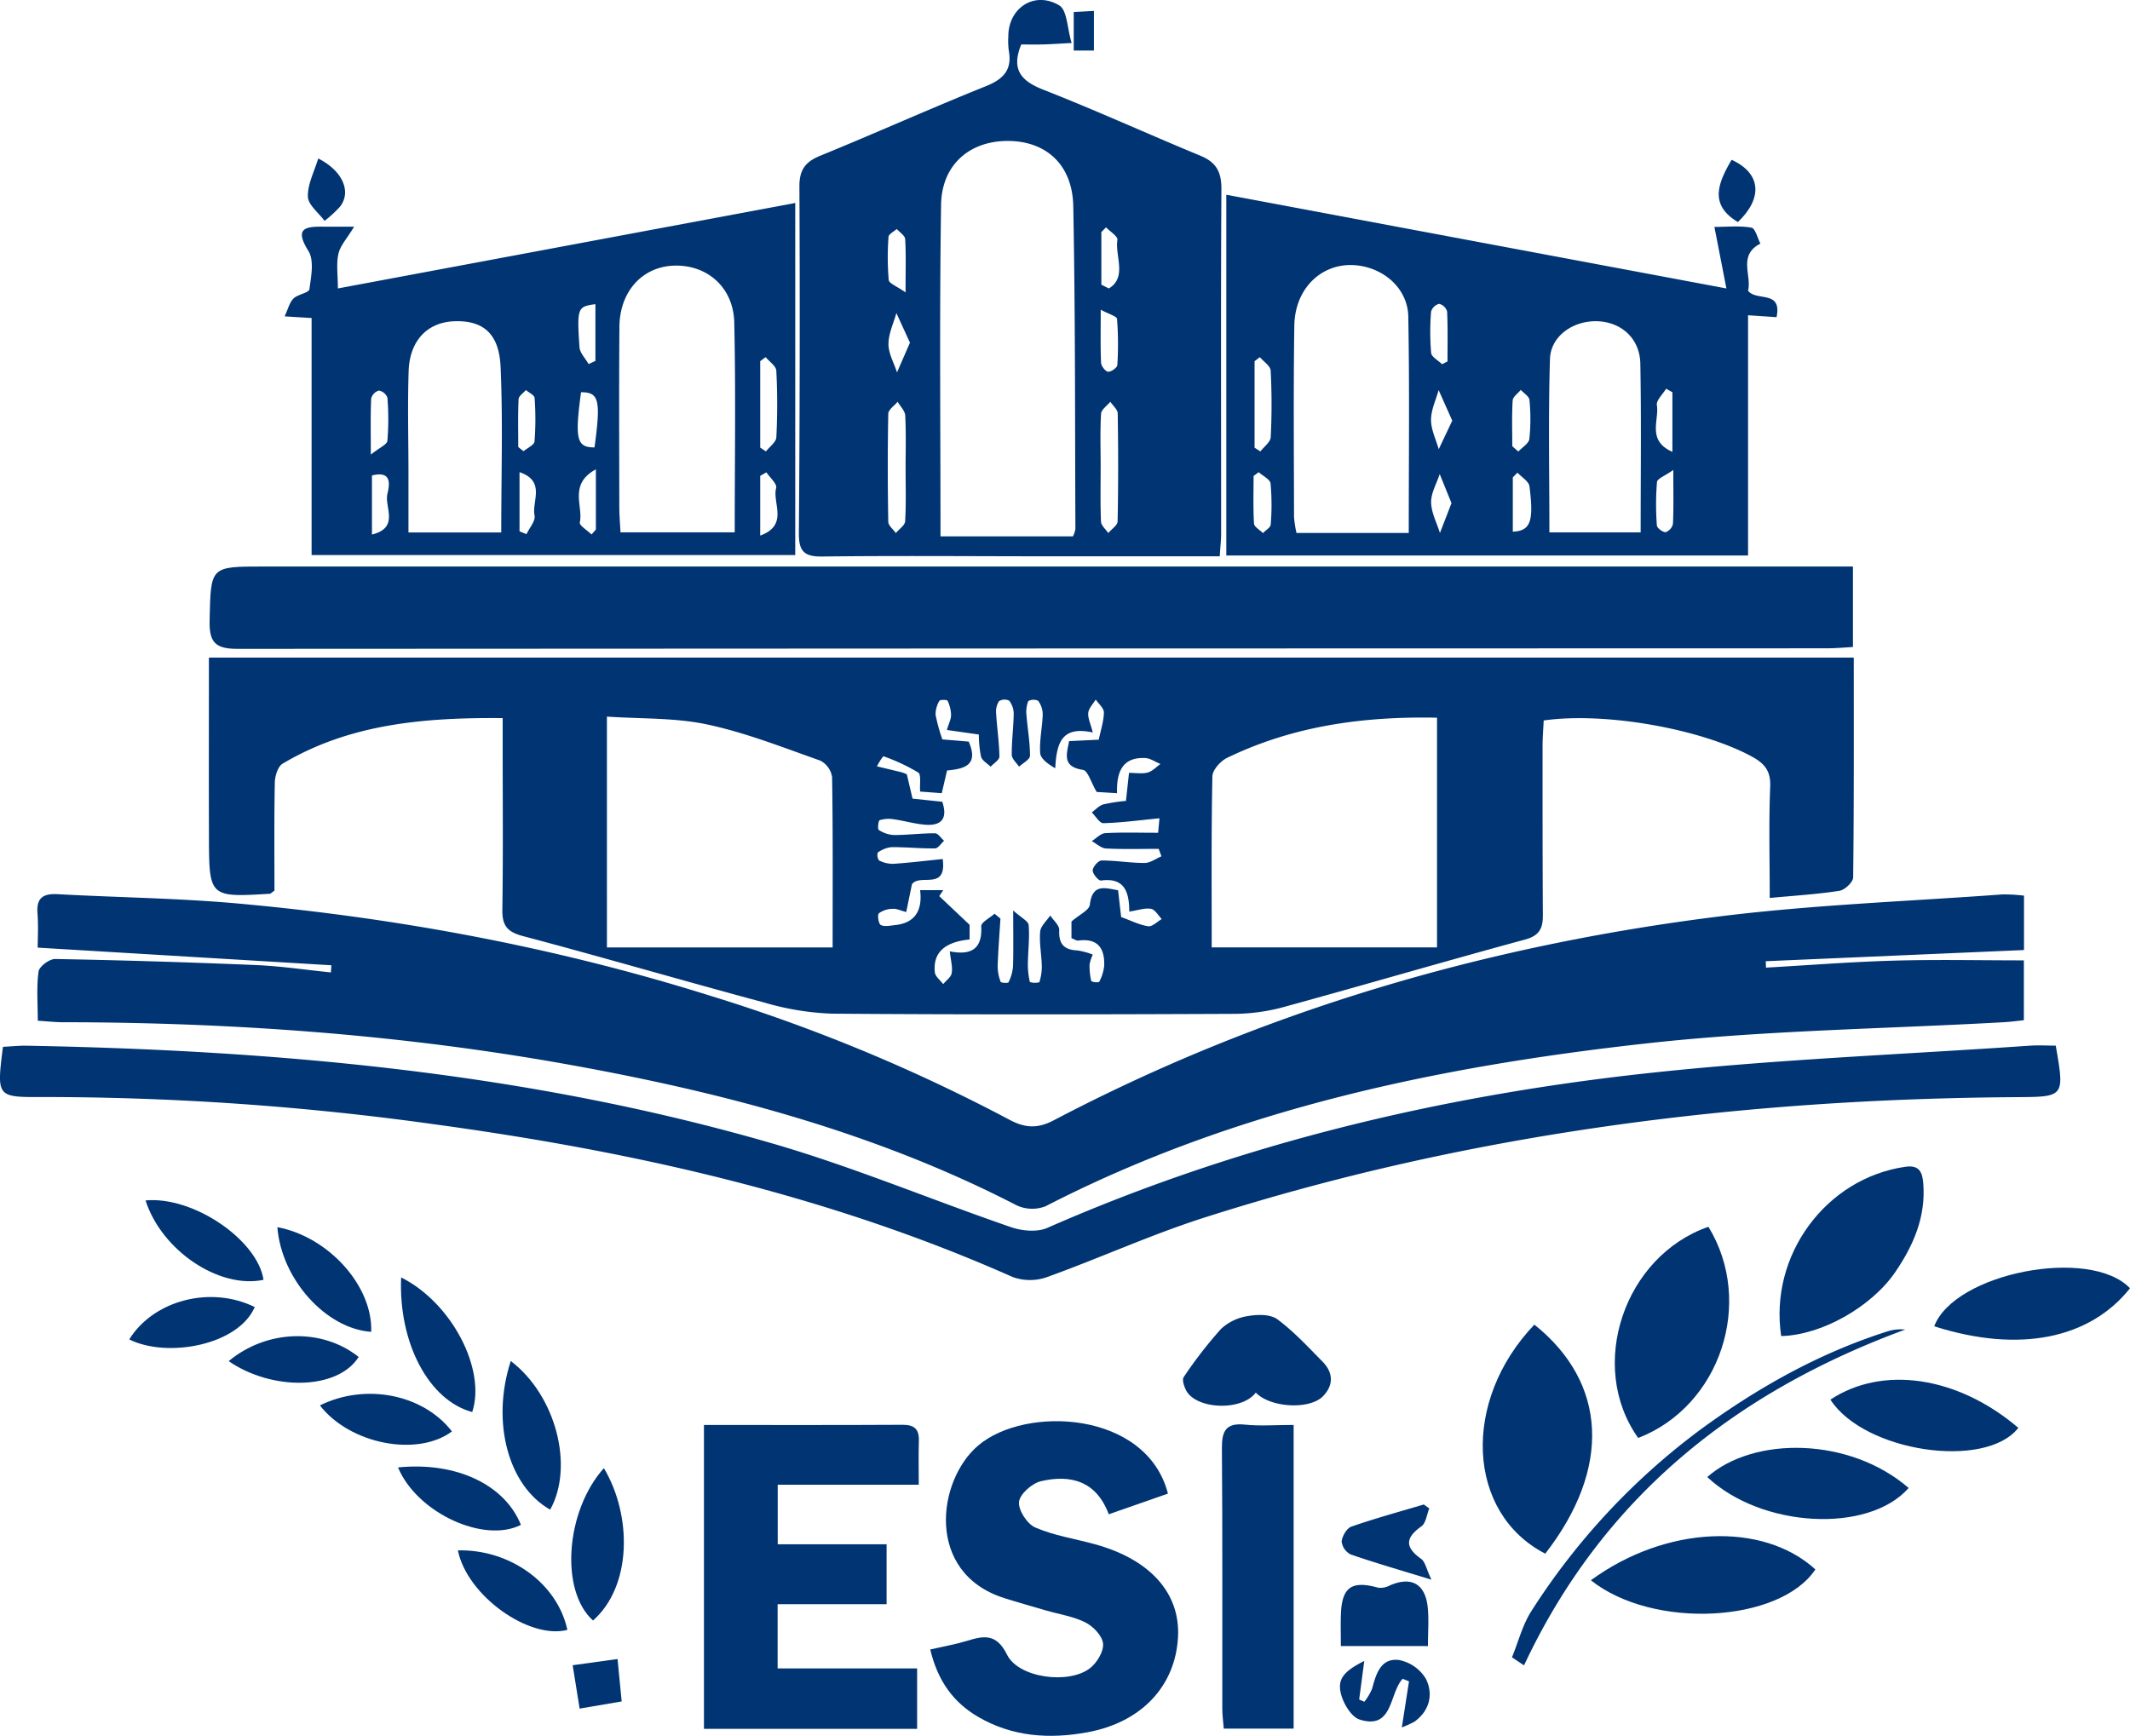 <svg xmlns="http://www.w3.org/2000/svg" width="541.235" height="441.17" viewBox="0 0 541.235 441.17">
  <g id="Group_5461" data-name="Group 5461" transform="translate(-191.766 -4530)">
    <path id="Path_1663" data-name="Path 1663" d="M456.117,203.472c0-9.976-.259-19.148.121-28.294.165-4-1.437-5.883-4.657-7.639-12.8-6.982-37.216-11.425-52.9-9.176-.1,2.14-.285,4.405-.286,6.672-.007,14.277-.008,28.555.073,42.833.019,3.288-.846,5.178-4.511,6.172-20.313,5.512-40.514,11.437-60.812,17.009a49.092,49.092,0,0,1-12.629,1.876c-34.221.149-68.444.215-102.663-.045a69.34,69.34,0,0,1-17.164-2.81c-20.509-5.5-40.89-11.48-61.415-16.917-4.064-1.076-5.261-2.751-5.2-6.761.21-13.885.082-27.774.082-41.661v-6.974c-19.991-.154-38.833,1.433-55.914,11.582-1.211.72-1.953,3.134-1.986,4.78-.185,9.328-.09,18.664-.09,27.491-.846.594-.992.784-1.148.793-15.362.933-15.456.877-15.5-14.384-.045-15.04-.009-30.081-.009-45.636h417.96c0,18.783.067,37.33-.155,55.873-.014,1.193-2.126,3.181-3.483,3.395-5.567.876-11.222,1.208-17.708,1.822M160.644,216.044H218c0-14.767.09-29.02-.135-43.267a5.669,5.669,0,0,0-3.008-4.213c-9.493-3.352-18.952-7.1-28.75-9.191-8.19-1.743-16.824-1.4-25.465-1.993Zm210.929-58.387c-18.909-.377-36.661,2.128-53.342,10.209-1.667.808-3.7,3.065-3.737,4.686-.291,14.41-.169,28.828-.169,43.485h57.248ZM293.38,206.95c-.034-4.9-1.121-8.739-7.187-7.906-.63.087-2.134-1.7-2.111-2.585s1.437-2.506,2.244-2.508c3.652-.009,7.3.633,10.956.626,1.424,0,2.846-1.093,4.27-1.688l-.7-1.9c-4.463,0-8.932.139-13.383-.09-1.235-.063-2.413-1.218-3.617-1.872,1.136-.707,2.242-1.952,3.416-2.02,4.214-.248,8.45-.1,13.438-.1.069-.739.212-2.275.344-3.679-5.187.5-9.716,1.121-14.256,1.24-.957.025-1.961-1.782-2.944-2.746.971-.7,1.849-1.714,2.931-2.027a41.919,41.919,0,0,1,5.751-.884c.27-2.484.5-4.566.775-7.13,1.748,0,3.342.29,4.755-.089,1.188-.319,2.167-1.418,3.237-2.172-1.309-.528-2.6-1.459-3.929-1.514-5.826-.242-7.266,3.661-7.1,8.942l-5.175-.317c-1.457-2.467-2.255-5.422-3.476-5.609-5.263-.8-4.213-3.829-3.524-7.313l7.523-.363c.5-2.419,1.269-4.662,1.308-6.918.018-1.083-1.339-2.19-2.074-3.287-.67,1.121-1.776,2.2-1.9,3.376-.139,1.35.6,2.789,1.157,5-7.94-1.755-9.211,2.7-9.545,9.095-1.954-1.142-3.741-2.47-3.833-3.905-.205-3.239.551-6.526.654-9.8a5.883,5.883,0,0,0-1.161-3.449,2.805,2.805,0,0,0-2.512.082,7.356,7.356,0,0,0-.462,3.5c.264,3.47.906,6.928.9,10.389,0,.933-1.8,1.861-2.773,2.791-.653-1-1.849-2-1.859-3.009-.039-3.484.44-6.972.492-10.462a5.426,5.426,0,0,0-1.147-3.314,2.634,2.634,0,0,0-2.591.128,4.925,4.925,0,0,0-.728,3.127c.218,3.654.777,7.294.833,10.946.014.849-1.447,1.72-2.23,2.58-.848-.843-2.154-1.553-2.442-2.555a29.189,29.189,0,0,1-.556-5.627l-8.12-1.159c.493-1.657,1.065-2.728,1.065-3.8a8.937,8.937,0,0,0-.886-3.625c-.129-.284-1.913-.3-2.069.008a6.648,6.648,0,0,0-.979,3.57,45.377,45.377,0,0,0,1.715,6.244l6.7.561c2.635,6.055-1.174,6.937-5.5,7.34l-1.349,5.774-5.492-.414c-.144-1.9.309-4.316-.482-4.837a47.629,47.629,0,0,0-8.875-4.145,15.054,15.054,0,0,0-1.614,2.573c2.081.5,4.164.991,6.241,1.5a13.966,13.966,0,0,1,1.345.508c.443,1.886.92,3.925,1.452,6.193l7.559.8c1.441,4.3-.25,6.143-4.321,5.832-2.685-.205-5.319-1-8-1.382a7.783,7.783,0,0,0-3.577.225c-.36.128-.579,2.269-.231,2.486a7.657,7.657,0,0,0,3.835,1.294c3.485,0,6.971-.46,10.455-.441.768,0,1.529,1.233,2.294,1.9-.759.676-1.511,1.922-2.281,1.933-3.7.055-7.4-.342-11.1-.313a7.364,7.364,0,0,0-3.469,1.37,2.376,2.376,0,0,0,.32,2,7.623,7.623,0,0,0,3.59.872c4.158-.278,8.3-.785,12.6-1.221,1.056,8.194-5.781,3.586-7.825,6.411-.443,2.154-.936,4.55-1.45,7.053-1.546-.4-2.5-.892-3.41-.815a6.153,6.153,0,0,0-3.525,1.126c-.451.423-.112,2.676.467,2.984.941.5,2.378.158,3.592.034,5.324-.543,7.016-3.949,6.406-8.89H246.1l-1.014,1.522L252.8,210.3v3.723c-6.43.644-9.338,3.408-8.829,8.36.108,1.056,1.382,1.993,2.118,2.985.761-.926,2.007-1.775,2.17-2.8.25-1.573-.243-3.263-.488-5.522,5.639,1.1,8.294-.777,7.988-6.379-.055-1,2.2-2.121,3.381-3.187l1.5,1.238c-.251,4.039-.579,8.076-.708,12.118a11.175,11.175,0,0,0,.763,3.959c.093.265,1.879.357,1.984.124a10.93,10.93,0,0,0,1.15-3.951c.139-4.228.052-8.464.052-14.315,2.007,1.824,3.842,2.7,3.928,3.716.273,3.25-.166,6.556-.2,9.84a19.159,19.159,0,0,0,.514,4.63,4.343,4.343,0,0,0,2.4.055,13.015,13.015,0,0,0,.626-4.164c-.07-2.905-.67-5.834-.412-8.7.128-1.434,1.661-2.741,2.559-4.106.808,1.243,2.344,2.523,2.285,3.723-.17,3.521,1.2,5.018,4.618,5.16a18.723,18.723,0,0,1,3.909,1.058,10.19,10.19,0,0,0-.829,2.56,17.46,17.46,0,0,0,.443,4.188,3.042,3.042,0,0,0,1.99.216,11.219,11.219,0,0,0,1.289-4.064c.18-4.441-1.58-7.124-6.571-6.463-.491.065-1.046-.353-1.745-.612v-4.227c2.013-1.758,4.5-2.874,4.669-4.268.644-5.377,3.735-4.3,7.177-3.672.3,2.612.56,4.892.778,6.8,2.555.924,4.66,2.013,6.877,2.339,1.036.151,2.289-1.174,3.444-1.83-.907-.913-1.716-2.433-2.746-2.6-1.615-.265-3.379.383-5.5.707" transform="translate(185.34 4554.749)" fill="#003473"/>
    <path id="Path_1664" data-name="Path 1664" d="M22.479,225.777c0-4.445-.352-8.544.2-12.516.18-1.279,2.767-3.2,4.221-3.173q25.49.465,50.967,1.538c6.383.271,12.737,1.227,19.1,1.871l.12-1.816-74.631-4.486c0-2.2.2-5.465-.05-8.7-.312-3.995,1.475-5.083,5.173-4.88,15.223.839,30.5,1,45.677,2.364,40.731,3.674,80.789,11.123,119.86,23.375a435.272,435.272,0,0,1,76.158,31.531c3.931,2.113,7.11,2.432,11.346.207,53.128-27.9,109.862-44.435,169.209-51.83,23.81-2.966,47.882-3.823,71.84-5.589a43.711,43.711,0,0,1,5.509.308v13.826l-65.621,2.842q.032.817.062,1.632c10.817-.615,21.626-1.471,32.451-1.777,10.892-.308,21.8-.068,33.077-.068v15.212c-1.709.173-3.376.406-5.05.5-30.234,1.7-60.616,2.046-90.67,5.369-52.954,5.854-104.838,16.672-152.843,41.395a9.331,9.331,0,0,1-7.4-.232c-35.6-18.369-73.785-28.5-112.889-35.59C115.5,229.328,72.271,226.2,28.8,226.155c-1.907,0-3.815-.222-6.323-.378" transform="translate(178.888 4563.649)" fill="#003473"/>
    <path id="Path_1665" data-name="Path 1665" d="M477.235,122.662v20.453c-2.25.123-4.322.336-6.395.336q-202.066.023-404.135.139c-5.841.007-7.172-1.872-7.044-7.348.319-13.573.069-13.579,13.609-13.579H477.235Z" transform="translate(185.368 4551.321)" fill="#003473"/>
    <path id="Path_1668" data-name="Path 1668" d="M15.033,226.713c2.228-.11,4.145-.319,6.058-.284,64.074,1.186,127.616,6.907,189.427,24.833,20.555,5.961,40.41,14.317,60.684,21.291,2.8.963,6.63,1.311,9.207.178,48.342-21.238,99.111-33.4,151.323-39.183,32.592-3.608,65.449-4.849,98.187-7.117,2.285-.158,4.592-.021,6.734-.021,2.242,12.98,2.242,13.014-9.743,13.09-70.336.443-139.473,9.152-206.66,30.634-13.539,4.329-26.551,10.286-39.943,15.111a12.9,12.9,0,0,1-8.752-.05c-46.824-20.787-96.172-31.869-146.653-38.759a717.184,717.184,0,0,0-99.948-6.963c-11.52.046-11.521,0-9.922-12.759" transform="translate(177.482 4569.344)" fill="#003473"/>
    <path id="Path_1670" data-name="Path 1670" d="M166.672,308.543c17.254,0,33.849.049,50.445-.045,3.031-.018,4.259,1.115,4.164,4.1-.11,3.478-.026,6.962-.026,11.127H185.416v15.147H213.08V354.1H185.39v16.322h35.446v15.35H166.672Z" transform="translate(203.97 4583.622)" fill="#003473"/>
    <path id="Path_1671" data-name="Path 1671" d="M215.657,365.739c3.565-.819,6.437-1.309,9.2-2.153,4.34-1.325,7.571-2.054,10.323,3.49,2.947,5.94,15.764,7.6,21.108,3.39,1.749-1.378,3.473-4.233,3.282-6.226-.189-1.961-2.483-4.361-4.462-5.362-3.071-1.554-6.661-2.074-10.024-3.054-3.547-1.034-7.105-2.034-10.627-3.149-20.08-6.362-17.11-29.847-6.618-38.776,12.042-10.249,42.815-8.794,48.219,12.223l-15.038,5.255c-3.167-8.491-9.71-10.154-17.216-8.414-2.268.525-5.361,3.25-5.587,5.251-.234,2.072,2.058,5.628,4.117,6.518,4.769,2.061,10.076,2.861,15.143,4.25,14.039,3.853,21.7,12.4,21.143,23.525-.621,12.4-9.152,21.711-22.975,24.267-9.585,1.772-19.066,1.2-27.8-3.9-6.4-3.732-10.3-9.229-12.188-17.139" transform="translate(212.484 4583.486)" fill="#003473"/>
    <path id="Path_1672" data-name="Path 1672" d="M297.019,308.553v77.182H279.267c-.127-1.664-.369-3.37-.371-5.077-.026-22.056.076-44.114-.1-66.169-.034-4.416,1.013-6.514,5.855-6.016,3.84.4,7.752.08,12.364.08" transform="translate(223.46 4583.605)" fill="#003473"/>
    <path id="Path_1673" data-name="Path 1673" d="M351.145,345.021c-19.99-10.313-21.341-38.757-2.766-58.214,18.545,14.832,19.577,36.561,2.766,58.214" transform="translate(233.273 4579.852)" fill="#003473"/>
    <path id="Path_1674" data-name="Path 1674" d="M369.786,319.3c-13.022-18.316-3.555-46.24,17.847-53.676,11.738,19.143,3.064,45.595-17.847,53.676" transform="translate(238.242 4576.17)" fill="#003473"/>
    <path id="Path_1675" data-name="Path 1675" d="M399.923,295.663c-3.077-20.5,11.327-40.092,31.539-43.019,3.613-.522,4.353,1.395,4.576,4.334.642,8.444-2.514,15.67-7.111,22.411-6.11,8.959-18.922,16.087-29,16.275" transform="translate(244.441 4573.899)" fill="#003473"/>
    <path id="Path_1676" data-name="Path 1676" d="M358.668,343.824c18.923-13.865,43.662-14.98,57.042-2.76-9.043,13.592-41.244,15.343-57.042,2.76" transform="translate(237.342 4587.813)" fill="#003473"/>
    <path id="Path_1677" data-name="Path 1677" d="M383.862,320.911c11.765-10.418,36.169-10.212,51.174,2.781-10.243,11.64-37.408,10.163-51.174-2.781" transform="translate(241.722 4584.489)" fill="#003473"/>
    <path id="Path_1678" data-name="Path 1678" d="M482.74,279.713c-10.163,12.785-28.023,16.587-49.75,9.663,5.159-13.583,39.645-20.281,49.75-9.663" transform="translate(250.261 4577.709)" fill="#003473"/>
    <path id="Path_1679" data-name="Path 1679" d="M288.867,304.449c-3.655,4.834-15.324,4.236-17.741-.642-.49-.987-1.038-2.636-.578-3.289a108.319,108.319,0,0,1,9.524-12.293,12.951,12.951,0,0,1,6.918-3.25c2.389-.412,5.621-.452,7.37.846,4.172,3.1,7.764,7,11.445,10.729,2.743,2.777,2.911,5.948.161,8.8-3.378,3.5-13.359,2.97-17.1-.9" transform="translate(221.995 4579.489)" fill="#003473"/>
    <path id="Path_1680" data-name="Path 1680" d="M410.52,303.792c13.329-8.786,32.379-5.922,47.757,7.18-8.417,10.722-39.214,6.091-47.757-7.18" transform="translate(246.354 4581.927)" fill="#003473"/>
    <path id="Path_1681" data-name="Path 1681" d="M146.235,317.884c7.165,12,7.186,29.938-2.757,38.729-8.444-7.581-7-27.831,2.757-38.729" transform="translate(198.976 4585.253)" fill="#003473"/>
    <path id="Path_1682" data-name="Path 1682" d="M125.157,294.687c11.5,8.758,16.131,26.806,10.015,37.778-10.649-6.02-15.052-22.232-10.015-37.778" transform="translate(196.393 4581.222)" fill="#003473"/>
    <path id="Path_1683" data-name="Path 1683" d="M341.584,371.194c1.634-3.975,2.7-8.319,5-11.86a173.7,173.7,0,0,1,42.887-46.022c14.492-10.616,30.144-19.433,47.426-24.93a11.023,11.023,0,0,1,4.614-.491c-43.169,15.882-76.85,42.648-96.86,85.337l-3.066-2.034" transform="translate(234.373 4580.03)" fill="#003473"/>
    <path id="Path_1684" data-name="Path 1684" d="M101.124,276.589c12.863,6.424,21.644,23.4,18.063,34.213-10.967-2.926-18.763-17.463-18.063-34.213" transform="translate(192.569 4578.076)" fill="#003473"/>
    <path id="Path_1685" data-name="Path 1685" d="M304.546,358.837c0-3.062-.074-5.567.014-8.066.245-6.927,2.743-8.642,9.457-6.775a4.9,4.9,0,0,0,2.931-.549c5.471-2.411,9.071-.462,9.68,5.584.308,3.053.054,6.164.054,9.807Z" transform="translate(227.93 4589.522)" fill="#003473"/>
    <path id="Path_1686" data-name="Path 1686" d="M45.79,259.93c12.28-1.142,28.527,10.191,29.977,20.178-11.3,2.377-25.9-7.45-29.977-20.178" transform="translate(182.959 4575.167)" fill="#003473"/>
    <path id="Path_1688" data-name="Path 1688" d="M74.328,265.707c13.038,2.449,24.275,14.983,23.844,26.6-11.53-.784-22.826-13.384-23.844-26.6" transform="translate(187.919 4576.185)" fill="#003473"/>
    <path id="Path_1689" data-name="Path 1689" d="M100.448,317.764c14.776-1.5,27.109,4.367,31.222,14.594-9.312,4.786-26.4-3-31.222-14.594" transform="translate(192.459 4585.192)" fill="#003473"/>
    <path id="Path_1690" data-name="Path 1690" d="M141.223,355.893c-9.636,2.534-25.491-8.63-27.817-20.207,13.214-.3,25.271,8.345,27.817,20.207" transform="translate(194.711 4588.347)" fill="#003473"/>
    <path id="Path_1691" data-name="Path 1691" d="M83.538,304.735c11.595-5.735,26.209-2.856,33.547,6.611-8.829,6.578-25.98,3.2-33.547-6.611" transform="translate(189.52 4582.457)" fill="#003473"/>
    <path id="Path_1692" data-name="Path 1692" d="M74.151,283.382c-4.213,9.743-22.267,13.031-31.889,8.225,6.152-9.949,20.658-13.758,31.889-8.225" transform="translate(182.346 4578.814)" fill="#003473"/>
    <path id="Path_1693" data-name="Path 1693" d="M63.786,295.651c9.759-8.109,23.791-8.419,33.027-1.062-5.33,8.47-22.044,8.645-33.027,1.062" transform="translate(186.087 4580.287)" fill="#003473"/>
    <path id="Path_1696" data-name="Path 1696" d="M326.988,326.759c-.646,1.558-.852,3.734-2.017,4.559-4.133,2.931-4.183,5.316-.06,8.254,1.045.744,1.323,2.565,2.619,5.29-7.976-2.446-14.3-4.259-20.5-6.408a4.227,4.227,0,0,1-2.311-3.288c.123-1.366,1.291-3.377,2.47-3.788,6.052-2.109,12.251-3.794,18.4-5.627l1.4,1.007" transform="translate(227.964 4586.621)" fill="#003473"/>
    <path id="Path_1697" data-name="Path 1697" d="M320.277,364.207c-3.46,3.764-2.391,13.072-10.932,10.359-2.1-.668-4.085-4-4.725-6.47-.99-3.813.688-5.789,5.909-8.423-.491,3.713-.892,6.753-1.295,9.792l1.31.586a13.983,13.983,0,0,0,1.993-3.364c.979-3.759,2.21-7.808,6.8-7.252a10.2,10.2,0,0,1,6.9,4.876c1.852,3.856.914,8.031-3,10.828a28.194,28.194,0,0,1-3.165,1.424c.708-4.54,1.267-8.126,1.825-11.711l-1.621-.644" transform="translate(227.9 4592.467)" fill="#003473"/>
    <path id="Path_1698" data-name="Path 1698" d="M149.654,359.21c.376,3.859.687,7.059,1.049,10.784l-10.685,1.817c-.6-3.754-1.132-7.064-1.765-11.02l11.4-1.581" transform="translate(199.03 4592.437)" fill="#003473"/>
    <g id="Group_5460" data-name="Group 5460">
      <g id="Group_5459" data-name="Group 5459">
        <path id="Path_1667" data-name="Path 1667" d="M406.825,65.979c-1.083-5.556-1.994-10.226-3.05-15.64,3.347,0,6.465-.342,9.426.195.968.176,1.522,2.639,2.265,4.054-5.778,2.935-2.141,8.12-3.146,11.96,2.1,2.805,8.7-.266,7.245,6.732l-7.24-.486v61.064H279.745V42.169l127.08,23.81m-80.718,62.149c0-18.752.217-36.875-.119-54.99-.116-6.278-4.817-11.035-10.618-12.57-9.607-2.541-18.178,4.168-18.34,14.868-.247,16.209-.1,32.427-.075,48.639a27.352,27.352,0,0,0,.63,4.053Zm58.926-.155c0-14.782.181-28.841-.082-42.892-.119-6.363-4.81-10.557-10.914-10.765s-11.868,3.733-12.048,9.608c-.444,14.576-.146,29.175-.146,44.05ZM288.279,83.44l-1.35,1.033v21.981l1.478.948c.917-1.2,2.562-2.365,2.626-3.609a165.429,165.429,0,0,0-.011-16.924c-.062-1.187-1.785-2.288-2.743-3.429M393.1,107.518V92.361l-1.6-.9c-.836,1.41-2.554,2.971-2.344,4.2.642,3.76-2.621,8.962,3.948,11.851m-40.69-1.44,1.528,1.363c.984-1.063,2.676-2.044,2.814-3.208a49.644,49.644,0,0,0,.023-9.9c-.075-.91-1.437-1.713-2.208-2.565-.72.9-2,1.756-2.059,2.693-.236,3.86-.1,7.743-.1,11.617m.136,21.726c4.479-.2,5.38-2.551,4.232-11.525-.162-1.269-1.99-2.324-3.046-3.478l-1.186,1.211Zm-15.58-7.253-2.994-7.386c-.786,2.4-2.219,4.806-2.183,7.191.038,2.6,1.434,5.189,2.238,7.784l2.939-7.589m-48.99-7.866-1.3.955c0,4.034-.134,8.077.108,12.1.052.851,1.48,1.619,2.274,2.425.688-.723,1.923-1.413,1.971-2.177a60.535,60.535,0,0,0-.04-10.439c-.116-1.052-1.961-1.913-3.014-2.862m49.185-13.1c-1.258-2.827-2.361-5.3-3.463-7.775-.695,2.527-1.931,5.054-1.931,7.582,0,2.485,1.254,4.97,1.957,7.455,1.076-2.273,2.152-4.545,3.437-7.261m-2.581-14.343,1.373-.716c0-4.233.1-8.471-.1-12.7a2.818,2.818,0,0,0-2.028-1.929,2.89,2.89,0,0,0-2.046,1.978,63.9,63.9,0,0,0,.015,10.481c.1,1.042,1.81,1.925,2.782,2.882m58.752,26.882c-2.132,1.515-4.064,2.2-4.146,3.066a70.948,70.948,0,0,0-.031,11.022c.041.668,1.513,1.77,2.254,1.716a2.9,2.9,0,0,0,1.836-2.145c.188-4.032.087-8.078.087-13.66" transform="translate(223.624 4537.33)" fill="#003473"/>
        <g id="Group_5458" data-name="Group 5458">
          <path id="Path_1666" data-name="Path 1666" d="M294.174,141.387c-15.388,0-30.041.006-44.7,0-18.779-.009-37.56-.173-56.335.055-4.675.056-5.956-1.405-5.92-6q.345-44.02.136-88.042c-.019-4.223,1.475-6.259,5.287-7.815,14.092-5.756,27.979-12.012,42.1-17.68,4.549-1.824,6.725-4.23,5.8-9.139a19.574,19.574,0,0,1-.1-3.516c-.016-7.211,6.638-11.656,12.943-7.874,2.01,1.206,2,5.775,3.142,9.553-3.391.176-5.281.313-7.173.363-1.926.049-3.855.011-5.631.011-2.587,6.33-.123,9.251,5.62,11.5,13.437,5.273,26.588,11.273,39.933,16.789,4.01,1.657,5.335,4.128,5.308,8.487-.177,29.152-.066,58.3-.072,87.458,0,1.711-.2,3.424-.347,5.844m-70.96-5.06h33.662a7.114,7.114,0,0,0,.619-1.873c-.119-27.346-.013-54.7-.542-82.037-.2-10.561-6.9-16.544-16.572-16.587-9.7-.045-16.863,5.994-17.019,16.227-.425,27.9-.147,55.819-.147,84.271M263.9,118.566c0,4.669-.11,9.344.088,14,.042,1,1.2,1.943,1.846,2.912.829-.988,2.356-1.963,2.376-2.967.187-9.142.173-18.288.027-27.431-.016-1-1.222-1.98-1.876-2.971-.823,1.009-2.294,1.979-2.357,3.033-.265,4.459-.113,8.943-.1,13.419m-49.568.492c0-4.48.14-8.969-.093-13.437-.062-1.2-1.258-2.341-1.934-3.509-.828,1.014-2.353,2.015-2.375,3.046-.182,9.151-.157,18.309,0,27.463.016.965,1.252,1.909,1.922,2.863.825-1,2.3-1.952,2.363-2.992.265-4.465.114-8.954.122-13.434m-.016-44.74c0-5.881.137-9.729-.1-13.552-.056-.9-1.391-1.71-2.138-2.562-.73.663-2.051,1.294-2.092,2a69.57,69.57,0,0,0,.053,10.96c.089.887,2.062,1.585,4.279,3.156m49.752-1.961,1.911.958c4.692-2.862,1.519-8.26,2.168-12.347.142-.887-1.871-2.118-2.891-3.19l-1.188,1.217ZM215.443,87.1c-1.221-2.672-2.335-5.107-3.449-7.543-.725,2.628-2.01,5.256-2.01,7.885,0,2.4,1.392,4.8,2.172,7.2,1.018-2.336,2.037-4.672,3.287-7.539m48.477-8.389c0,5.342-.1,9.412.085,13.47.039.843,1.09,2.221,1.785,2.294.754.077,2.316-1.044,2.352-1.707a84.741,84.741,0,0,0-.076-11.7c-.058-.695-2.072-1.227-4.146-2.359" transform="translate(207.542 4530)" fill="#003473"/>
          <path id="Path_1669" data-name="Path 1669" d="M75.894,72.769c.889-1.88,1.248-3.537,2.257-4.538,1.1-1.093,3.91-1.425,4.04-2.359.451-3.227,1.255-7.32-.248-9.723-3.645-5.823-.8-6.231,3.858-6.177,1.937.022,3.874,0,7.757,0-1.845,3.061-3.534,4.833-3.99,6.879-.574,2.574-.139,5.373-.139,8.818L205.644,43.947v89.486H82.753V73.188l-6.859-.419M190.268,127.66c0-18.207.282-35.769-.117-53.316-.2-8.94-6.848-14.684-15.192-14.473-8.1.207-13.918,6.5-13.991,15.558-.121,15.234-.05,30.469-.029,45.7,0,2.084.185,4.167.3,6.529Zm-59.328.021c0-14.463.447-28.3-.166-42.09-.378-8.507-4.493-11.8-11.634-11.586-6.894.207-11.472,4.853-11.73,12.675-.284,8.578-.052,17.174-.046,25.762,0,5,0,10,0,15.238Zm67.189-44.553-1.384,1.02v21.979l1.459.96c.921-1.191,2.578-2.346,2.64-3.581a165.692,165.692,0,0,0-.007-16.921c-.06-1.2-1.762-2.307-2.708-3.457m-43.141,28.521c-7,3.782-3.163,9.412-4.085,13.5-.17.755,1.931,2.021,2.984,3.052l1.1-1.251Zm-3.771-19.593c-1.623,11.928-1.107,14.044,3.423,14.012,1.639-12.026,1.142-14.055-3.423-14.012m45.527,36.426c7.352-2.677,3-8.347,4.057-12.114.283-1.008-1.6-2.627-2.49-3.966l-1.567.907ZM135.586,127.4l1.775.718c.738-1.6,2.345-3.383,2.047-4.755-.757-3.494,2.936-8.706-3.822-11ZM97.8,107.9c2.219-1.781,4.119-2.559,4.212-3.513a68.315,68.315,0,0,0,.006-10.959,2.859,2.859,0,0,0-2.182-1.8,2.855,2.855,0,0,0-1.944,2.034c-.19,4.191-.092,8.4-.092,14.24m.29,20.313c7.058-1.72,3.153-6.994,3.919-10.285.5-2.146,1.348-6.064-3.919-4.722ZM154.87,69.668c-4.533.61-4.716.884-4.052,10.913.1,1.483,1.52,2.878,2.33,4.314l1.722-.809Zm-19.612,36.3,1.342,1.074c.977-.825,2.719-1.583,2.8-2.488a74.384,74.384,0,0,0,.02-11.053c-.043-.712-1.44-1.342-2.213-2.008-.649.769-1.822,1.512-1.859,2.31-.191,4.047-.088,8.109-.088,12.165" transform="translate(188.191 4537.639)" fill="#003473"/>
          <path id="Path_1699" data-name="Path 1699" d="M83.56,34.312C89.8,37.463,92.045,42.775,89.1,46.56a31.1,31.1,0,0,1-3.922,3.613c-1.506-2.051-4.185-4.067-4.245-6.158-.089-3.173,1.641-6.4,2.628-9.7" transform="translate(189.066 4535.964)" fill="#003473"/>
        </g>
      </g>
      <path id="Path_1700" data-name="Path 1700" d="M389.615,34.6c7.458,3.408,8.044,9.661,1.6,15.829-7.361-4.389-5.078-9.9-1.6-15.829" transform="translate(242.152 4536.013)" fill="#003473"/>
      <path id="Path_1701" data-name="Path 1701" d="M251.85,2.358V12.431h-5.127v-9.8l5.127-.269" transform="translate(217.884 4530.41)" fill="#003473"/>
    </g>
  </g>
</svg>
